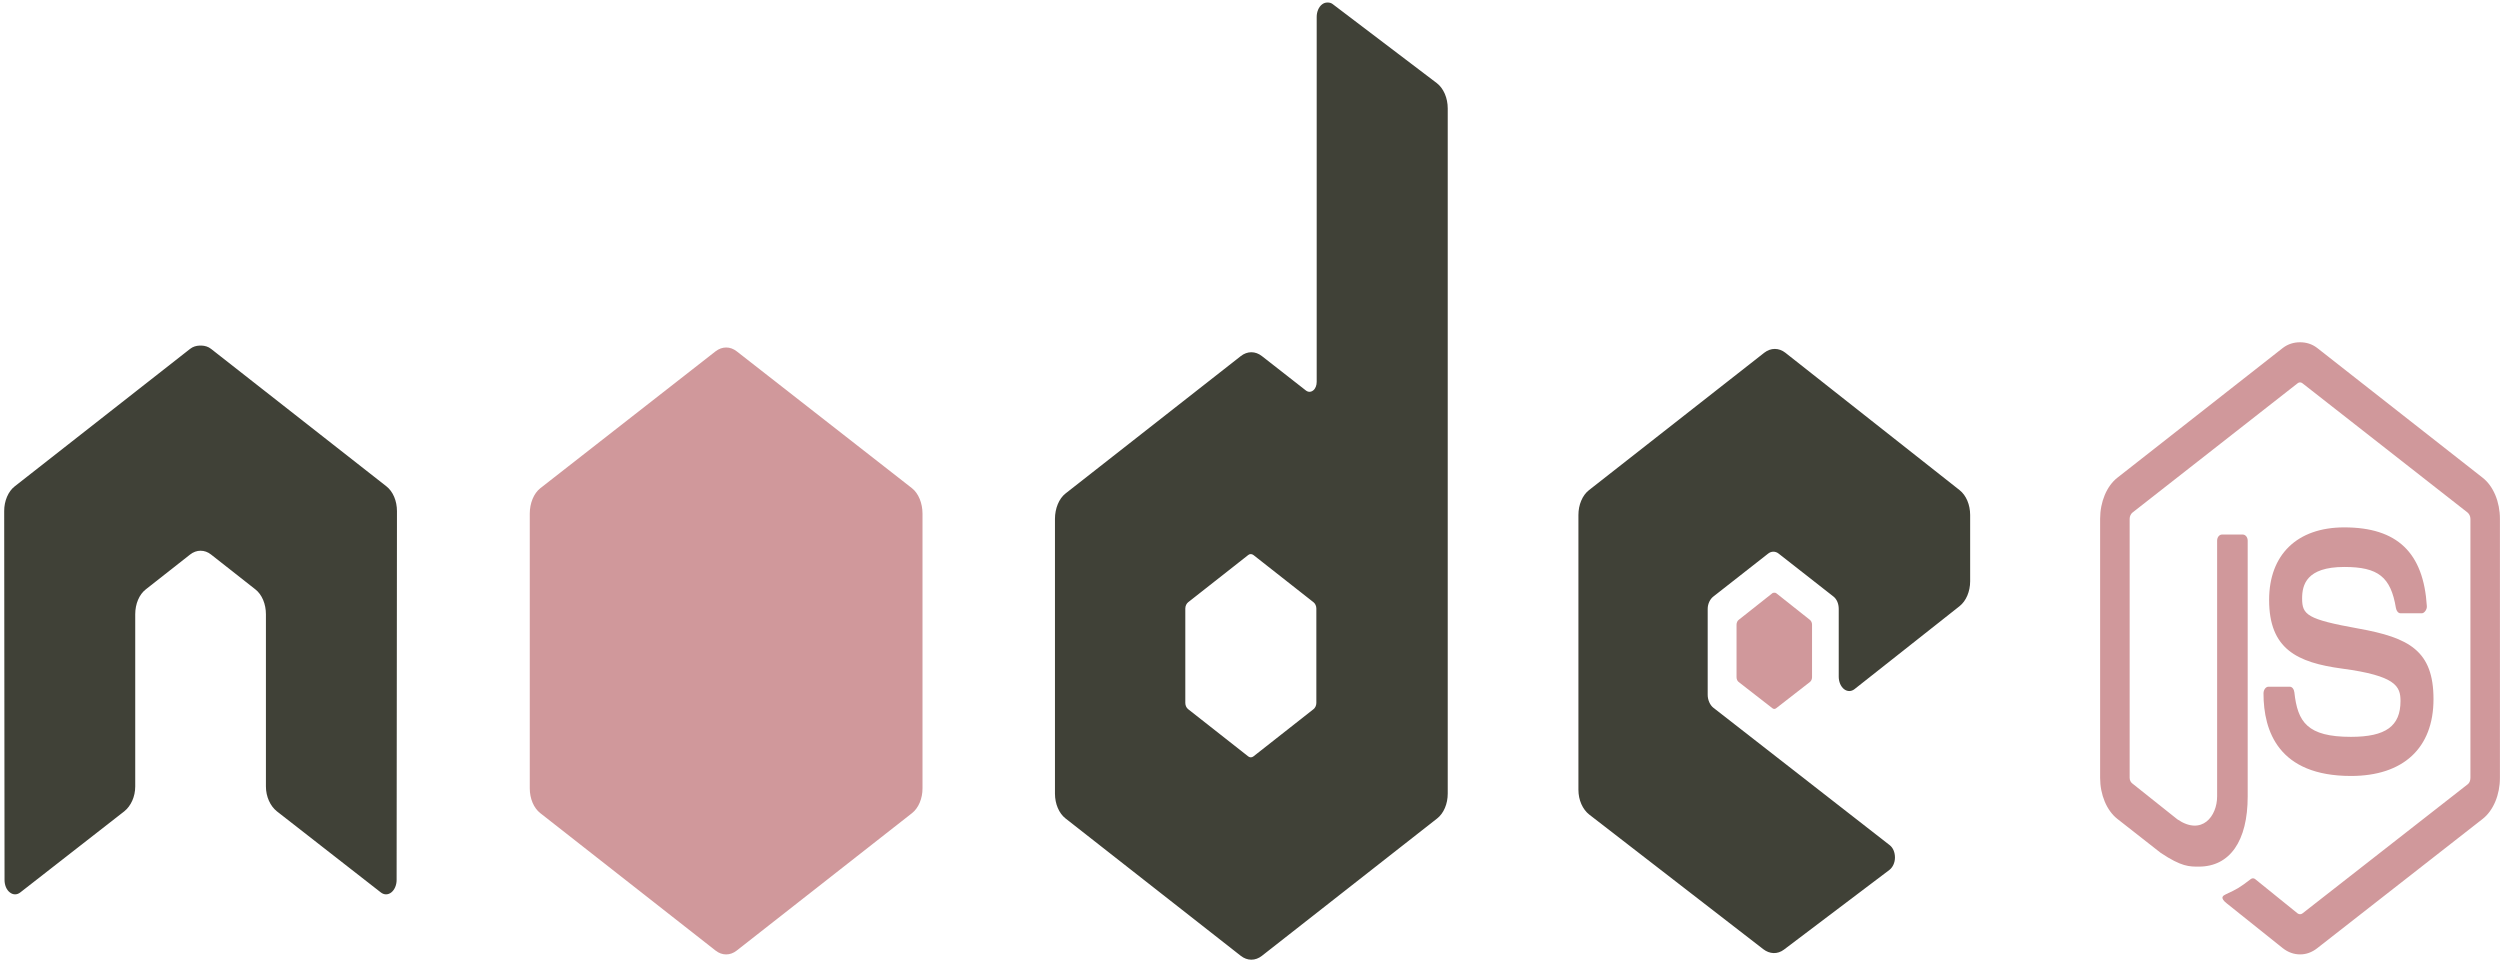 <svg width="65" height="25" viewBox="0 0 65 25" fill="none" xmlns="http://www.w3.org/2000/svg">
<path d="M59.801 8.899C59.643 8.899 59.489 8.943 59.353 9.047L55.051 12.421C54.773 12.639 54.603 13.051 54.603 13.489V20.224C54.603 20.662 54.773 21.073 55.051 21.291L56.175 22.172C56.72 22.537 56.922 22.532 57.17 22.532C57.978 22.532 58.44 21.866 58.44 20.708V14.059C58.44 13.965 58.38 13.898 58.312 13.898H57.773C57.704 13.898 57.645 13.965 57.645 14.059V20.708C57.645 21.221 57.252 21.737 56.613 21.304L55.444 20.373C55.402 20.343 55.371 20.289 55.371 20.224V13.488C55.371 13.425 55.402 13.36 55.444 13.327L59.737 9.966C59.756 9.95 59.778 9.942 59.801 9.942C59.823 9.942 59.845 9.95 59.865 9.966L64.158 13.327C64.198 13.361 64.231 13.423 64.231 13.489V20.225C64.231 20.289 64.207 20.355 64.167 20.386L59.865 23.748C59.828 23.777 59.777 23.777 59.737 23.748L58.632 22.855C58.615 22.842 58.596 22.836 58.577 22.836C58.558 22.836 58.539 22.842 58.522 22.855C58.217 23.089 58.16 23.117 57.873 23.251C57.803 23.285 57.696 23.337 57.91 23.5L59.353 24.653C59.489 24.76 59.644 24.815 59.801 24.814C59.958 24.816 60.112 24.76 60.248 24.653L64.55 21.291C64.829 21.072 64.998 20.662 64.998 20.225V13.489C64.998 13.051 64.829 12.64 64.55 12.422L60.248 9.048C60.113 8.943 59.959 8.899 59.801 8.899L59.801 8.899Z" fill="#D0989B"/>
<path d="M60.951 13.712C59.726 13.712 58.997 14.42 58.997 15.598C58.997 16.875 59.721 17.226 60.897 17.384C62.303 17.571 62.413 17.851 62.413 18.227C62.413 18.88 62.03 19.158 61.125 19.158C59.988 19.158 59.738 18.772 59.654 18.004C59.645 17.922 59.598 17.855 59.536 17.855H58.978C58.91 17.855 58.851 17.935 58.851 18.029C58.851 19.012 59.245 20.175 61.125 20.175C62.486 20.175 63.271 19.449 63.271 18.178C63.271 16.917 62.637 16.579 61.317 16.342C59.983 16.102 59.855 15.985 59.855 15.56C59.855 15.21 59.963 14.741 60.951 14.741C61.834 14.741 62.16 15 62.294 15.808C62.306 15.884 62.355 15.945 62.413 15.945H62.97C63.004 15.945 63.038 15.916 63.061 15.883C63.085 15.847 63.101 15.807 63.098 15.759C63.011 14.367 62.328 13.712 60.951 13.712V13.712Z" fill="#D0989B"/>
<path d="M34.508 0.066C34.46 0.066 34.413 0.083 34.371 0.116C34.329 0.149 34.295 0.196 34.271 0.252C34.247 0.309 34.234 0.373 34.234 0.438V9.928C34.234 10.021 34.202 10.105 34.143 10.151C34.114 10.174 34.081 10.187 34.047 10.187C34.013 10.187 33.98 10.174 33.951 10.151L32.809 9.258C32.726 9.193 32.631 9.158 32.535 9.158C32.439 9.158 32.344 9.193 32.261 9.258L27.703 12.831C27.533 12.964 27.429 13.221 27.429 13.489V20.634C27.429 20.901 27.533 21.145 27.703 21.279L32.261 24.852C32.344 24.917 32.439 24.952 32.535 24.952C32.631 24.952 32.726 24.917 32.809 24.852L37.367 21.279C37.45 21.214 37.52 21.12 37.568 21.006C37.616 20.893 37.641 20.765 37.641 20.634V2.82C37.641 2.686 37.615 2.555 37.565 2.439C37.515 2.324 37.444 2.228 37.358 2.162L34.645 0.103C34.602 0.071 34.555 0.065 34.508 0.066V0.066ZM5.187 8.985C5.1 8.99 5.019 9.011 4.941 9.072L0.383 12.645C0.299 12.71 0.23 12.804 0.182 12.917C0.134 13.03 0.108 13.159 0.109 13.29L0.118 22.879C0.118 23.013 0.169 23.137 0.255 23.202C0.296 23.235 0.344 23.253 0.392 23.253C0.44 23.253 0.488 23.235 0.529 23.202L3.233 21.093C3.404 20.955 3.516 20.714 3.516 20.448V15.97C3.516 15.702 3.619 15.457 3.79 15.324L4.941 14.419C5.024 14.353 5.118 14.319 5.215 14.319C5.309 14.319 5.405 14.351 5.489 14.419L6.64 15.324C6.723 15.389 6.793 15.483 6.841 15.597C6.889 15.71 6.914 15.839 6.914 15.97V20.448C6.914 20.714 7.027 20.956 7.197 21.093L9.9 23.202C9.942 23.235 9.989 23.253 10.037 23.253C10.086 23.253 10.133 23.235 10.175 23.202C10.216 23.169 10.251 23.122 10.275 23.065C10.299 23.009 10.312 22.945 10.312 22.879L10.321 13.29C10.321 13.159 10.296 13.03 10.248 12.917C10.2 12.804 10.13 12.71 10.047 12.645L5.489 9.072C5.412 9.011 5.33 8.99 5.242 8.985H5.187ZM46.145 9.072C46.05 9.072 45.956 9.105 45.871 9.171L41.313 12.744C41.23 12.809 41.16 12.903 41.112 13.017C41.064 13.13 41.039 13.258 41.039 13.389V20.535C41.039 20.803 41.15 21.047 41.322 21.18L45.844 24.678C46.011 24.807 46.214 24.817 46.383 24.69L49.123 22.619C49.21 22.553 49.269 22.43 49.269 22.296C49.269 22.231 49.257 22.166 49.233 22.109C49.209 22.053 49.174 22.006 49.132 21.974L44.547 18.401C44.461 18.334 44.4 18.2 44.4 18.066V15.833C44.4 15.699 44.461 15.577 44.547 15.51L45.971 14.394C46.013 14.361 46.06 14.344 46.108 14.344C46.157 14.344 46.204 14.361 46.245 14.394L47.67 15.51C47.712 15.543 47.747 15.59 47.771 15.646C47.795 15.703 47.807 15.767 47.807 15.833V17.594C47.807 17.66 47.82 17.724 47.844 17.781C47.868 17.837 47.903 17.884 47.944 17.917C48.03 17.984 48.133 17.984 48.218 17.917L50.95 15.759C51.033 15.693 51.102 15.599 51.15 15.486C51.198 15.373 51.224 15.244 51.224 15.114V13.389C51.224 13.123 51.12 12.878 50.95 12.744L46.419 9.171C46.336 9.106 46.241 9.072 46.145 9.072V9.072ZM32.517 14.406C32.541 14.406 32.569 14.414 32.59 14.431L34.152 15.659C34.194 15.692 34.225 15.754 34.225 15.82V18.277C34.225 18.343 34.194 18.405 34.152 18.438L32.59 19.666C32.569 19.682 32.545 19.691 32.521 19.691C32.497 19.691 32.474 19.682 32.453 19.666L30.891 18.438C30.848 18.404 30.818 18.343 30.818 18.277V15.82C30.818 15.754 30.849 15.693 30.891 15.659L32.453 14.431C32.472 14.415 32.494 14.406 32.517 14.407V14.406H32.517Z" fill="#404137"/>
<path d="M18.88 9.035C18.785 9.035 18.691 9.068 18.605 9.134L14.048 12.694C13.877 12.828 13.774 13.085 13.774 13.352V20.497C13.774 20.764 13.877 21.009 14.048 21.142L18.605 24.715C18.689 24.781 18.783 24.815 18.88 24.815C18.976 24.815 19.07 24.781 19.154 24.715L23.712 21.142C23.795 21.077 23.864 20.983 23.912 20.87C23.96 20.756 23.986 20.628 23.985 20.497V13.352C23.985 13.085 23.882 12.828 23.712 12.694L19.154 9.134C19.07 9.069 18.976 9.034 18.88 9.035V9.035ZM46.136 15.411C46.118 15.411 46.098 15.411 46.081 15.424L45.204 16.118C45.188 16.131 45.174 16.148 45.165 16.17C45.155 16.192 45.15 16.217 45.15 16.242V17.607C45.15 17.658 45.171 17.705 45.204 17.731L46.081 18.413C46.114 18.439 46.149 18.439 46.182 18.413L47.059 17.731C47.075 17.718 47.088 17.701 47.098 17.679C47.108 17.657 47.113 17.632 47.113 17.607V16.242C47.113 16.217 47.108 16.192 47.098 16.17C47.088 16.149 47.075 16.131 47.059 16.118L46.182 15.423C46.165 15.411 46.154 15.411 46.136 15.411V15.411Z" fill="#D0989B"/>
</svg>

